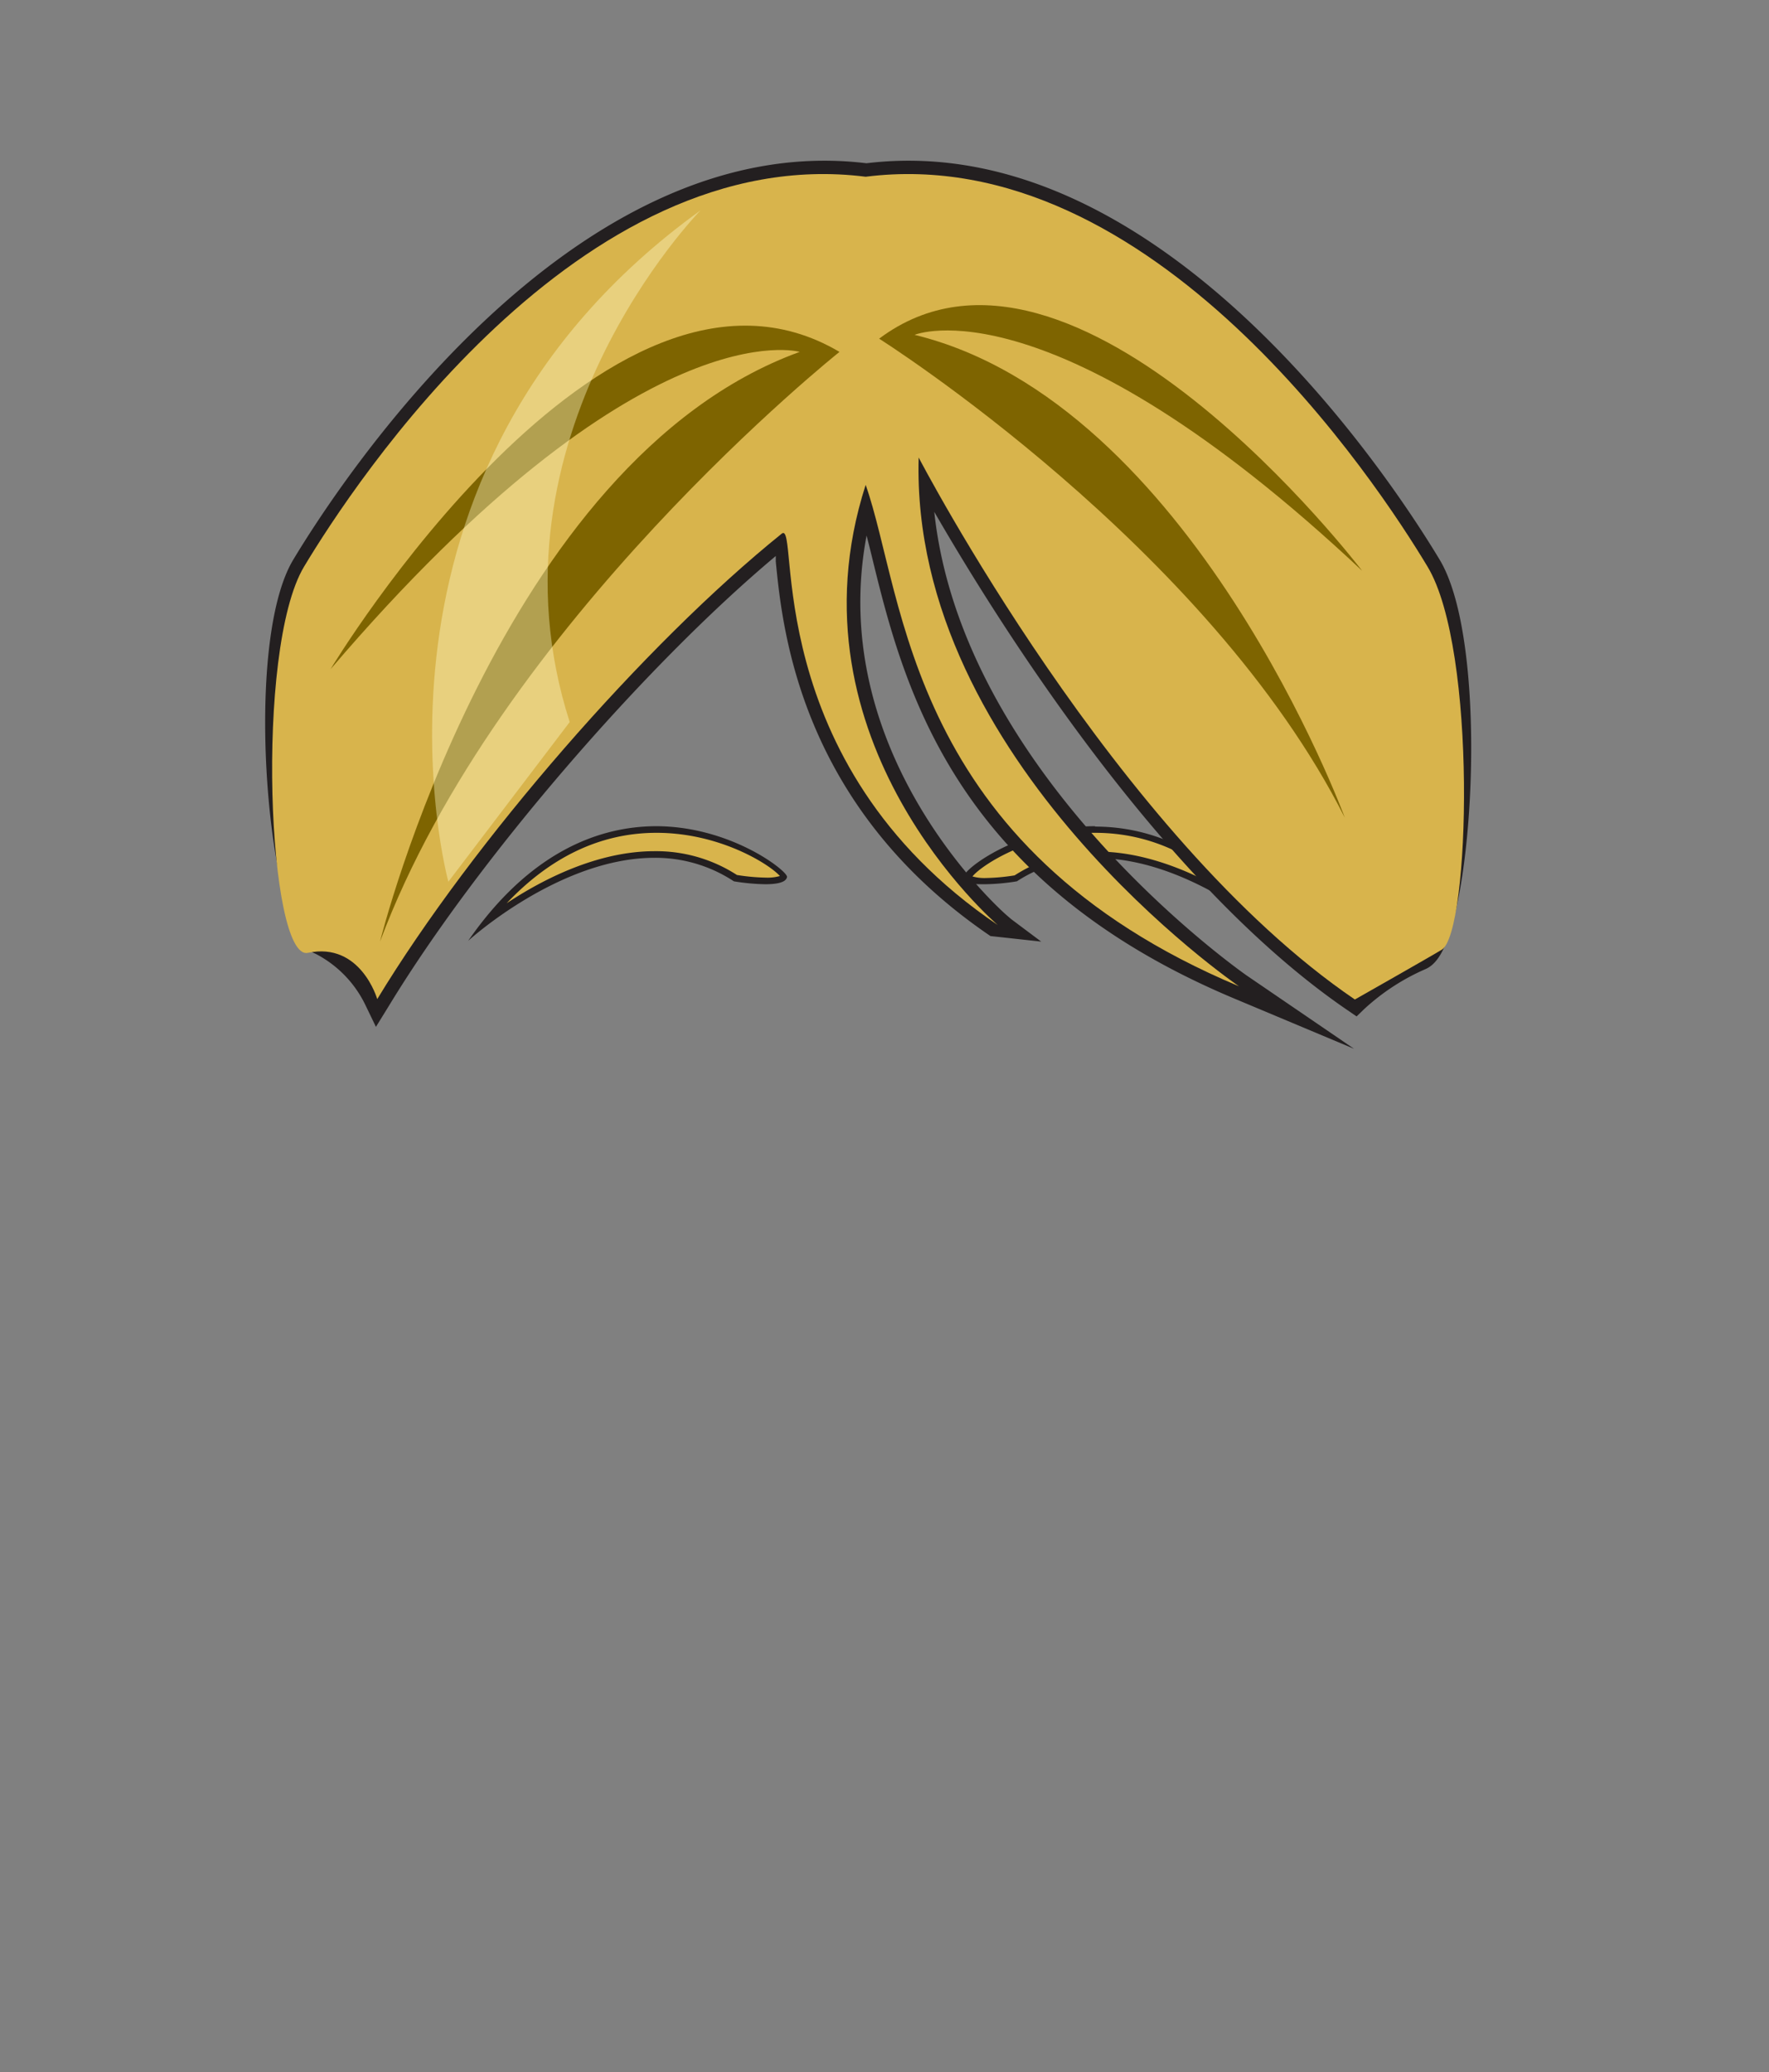 <svg xmlns="http://www.w3.org/2000/svg" viewBox="0 0 133.83 156.75">
    <rect x="0" y="0" width="133.83" height="156.75" fill="#808080" stroke="none"/>
    <defs>
        <style>
            .cls-1 {
                isolation: isolate;
            }
            
            .cls-2 {
                fill: #d8b44c;
            }
            
            .cls-3 {
                fill: #231f20;
            }
            
            .cls-4 {
                fill: #7e6400;
            }
            
            .cls-5 {
                fill: #fffbc8;
                opacity: 0.4;
                mix-blend-mode: overlay;
            }
        </style>
    </defs>
    <title>G1_pullback_front_blonde_front</title>
    <g class="cls-1">
        <g id="girl_hair_-_1_-_pull_back_FRONT_-_blonde" data-name="girl hair - 1 - pull back (FRONT) - blonde">
            <path class="cls-2" d="M36.79,69.77c3.65-4.58,8.07-7,12.88-7,5.45,0,9.53,3,9.68,3.59,0,.12-.41.3-1.41.3h0a16,16,0,0,1-2.28-.21,11,11,0,0,0-6.14-1.79C44.31,64.67,39.24,67.92,36.79,69.77Z" />
            <path class="cls-3" d="M49.67,63c4.82,0,8.58,2.41,9.33,3.27a3.44,3.44,0,0,1-1.06.12,15.46,15.46,0,0,1-2.19-.2,11.26,11.26,0,0,0-6.23-1.8c-4.32,0-8.46,2.13-11.19,3.94C41.65,64.82,45.45,63,49.67,63m0-.5c-4.41,0-9.63,2-14.25,8.67,0,0,6.87-6.28,14.1-6.28a10.8,10.8,0,0,1,6,1.78,16.2,16.2,0,0,0,2.37.22c.84,0,1.58-.12,1.65-.55s-4.24-3.84-9.92-3.84Z" />
            <path class="cls-2" d="M95.72,69.77c-2.46-1.85-7.53-5.1-12.73-5.1a11.07,11.07,0,0,0-6.15,1.79,15.79,15.79,0,0,1-2.28.21c-1,0-1.38-.18-1.4-.34.14-.5,4.22-3.55,9.68-3.55C87.64,62.78,92.06,65.19,95.72,69.77Z" />
            <path class="cls-3" d="M82.84,62.53V63c4.21,0,8,1.79,11.33,5.33C91.44,66.55,87.3,64.42,83,64.42a11.29,11.29,0,0,0-6.24,1.8,15.46,15.46,0,0,1-2.19.2,3.3,3.3,0,0,1-1-.12C74.26,65.44,78,63,82.84,63v-.5m0,0c-5.69,0-10,3.27-9.93,3.84s.82.55,1.65.55a16.2,16.2,0,0,0,2.37-.22A10.83,10.83,0,0,1,83,64.92c7.22,0,14.09,6.28,14.09,6.28-4.61-6.71-9.84-8.67-14.24-8.67Z" />
            <path class="cls-3" d="M98.09,77l-4.54-1.91c-21.2-8.9-24.79-23.58-27.16-33.29-.3-1.23-.58-2.36-.86-3.37C60.75,56.49,75.66,69.47,75.81,69.6l-.6.79c-14.24-9.64-15.53-23-16-28,0-.49-.1-1-.15-1.34C48.85,49.42,36,64.26,29,75.84l-.49.81-.39-.86a9.07,9.07,0,0,0-4-4.1c-.66-.27-1.24-1.18-1.77-2.78-2.07-6.29-2.8-21.19.27-26.3,3.28-5.45,20.72-32.51,42.94-29.75,22.2-2.76,39.67,24.3,42.94,29.75,3.16,5.26,2.73,21.67.69,27.86-.45,1.37-1,2.13-1.55,2.38a17.64,17.64,0,0,0-4.76,3.09l-.29.29L102.2,76C86.84,65.52,73.6,43,70,36.55,70.78,58,93.79,74,94,74.2Zm-29-44.35L70,34.34c.15.28,14.9,28.39,32.48,40.61a18.11,18.11,0,0,1,4.77-3c.07,0,.48-.27,1-1.78,1.94-5.88,2.38-22.06-.59-27-3.23-5.37-20.38-32-42-29.27h-.13c-21.64-2.73-38.8,23.9-42,29.27-2.85,4.74-2.19,19.35-.18,25.47.61,1.84,1.11,2.13,1.2,2.17a9.35,9.35,0,0,1,4.12,3.81c7.36-11.88,20-26.31,30.26-34.6a.65.65,0,0,1,.66-.12c.48.2.53.78.69,2.47C60.6,46.57,61.6,56.92,71,65.72,66.56,60,60.86,49.44,65,36.53l.45-1.42L66,36.52c.5,1.42.91,3.09,1.38,5,2.17,8.88,5.37,22,22.62,30.78-6.87-5.74-21.47-20-21-37.76Z" />
            <path class="cls-3" d="M102.44,79.34l-9.08-3.81c-21.44-9-25.06-23.82-27.45-33.63-.12-.49-.24-.95-.35-1.39C62.41,57.21,76,69.1,76.14,69.22l.36.31,2.27,1.7-3.84-.42C60.5,61,59.19,47.55,58.69,42.48c0-.15,0-.29,0-.42-10,8.38-22.46,22.84-29.25,34l-1,1.62L27.63,76a8.5,8.5,0,0,0-3.76-3.85c-.81-.33-1.46-1.32-2-3.08-2.1-6.38-2.82-21.5.31-26.72,3.3-5.49,20.87-32.74,43.37-30,22.52-2.74,40.07,24.5,43.37,30s2.8,22,.74,28.27c-.51,1.55-1.08,2.38-1.84,2.7a16.58,16.58,0,0,0-4.6,3l-.59.57-.67-.46C87.78,66.76,75.46,47,70.68,38.72c2.15,20.11,23.41,34.91,23.63,35.07Zm-75-5.56a10.52,10.52,0,0,1,1.13,1.8h0C35.55,64,48.52,49,58.73,40.7l.07-.06C48.7,48.87,36.22,63.18,29,74.85l-.43.69-.42-.7A10.89,10.89,0,0,0,27.41,73.78Zm75.07,1.8h0a18.49,18.49,0,0,1,4.18-2.86,18.64,18.64,0,0,0-3.89,2.6Zm-33-41,.94,1.7C74.11,42.87,87.15,65,102.28,75.44l-.12-.08C84.57,63.14,69.67,34.86,69.52,34.57h0Zm23.74,39.8.49.2a65.83,65.83,0,0,1-7.2-6c1.41,1.35,2.7,2.47,3.75,3.35ZM68.63,30.69l1.78,3.42c.14.28,14.76,28,32,40.2a18.84,18.84,0,0,1,4.6-2.84h0a3.87,3.87,0,0,0,.71-1.47c1.91-5.81,2.37-21.75-.55-26.62C104,38.06,87,11.66,65.64,14.36h-.19c-21.38-2.7-38.4,23.69-41.59,29-2.79,4.65-2.12,19-.13,25.06.53,1.61.93,1.88.94,1.88a9.33,9.33,0,0,1,3.89,3.33c7.42-11.75,19.91-26,30-34.06a1.14,1.14,0,0,1,1.17-.19c.75.32.82,1,1,2.88A35.64,35.64,0,0,0,66.94,60.4a30.52,30.52,0,0,1-2.38-24l.92-2.83,1,2.81c.5,1.44.91,3.11,1.38,5,1.94,8,4.78,19.57,18.26,28.14-7.28-6.89-18-19.7-17.58-35Zm-2,10c.08.31.15.63.23,1,2.21,9,5.46,22.33,23,31.22l-.13-.07C72.3,63.87,69,50.5,66.88,41.66,66.79,41.32,66.71,41,66.63,40.65ZM68.7,13.17c20.42,0,36.23,24.55,39.32,29.7s2.61,21.48.65,27.44c-.47,1.42-.92,1.91-1.23,2.06.43-.21.85-.9,1.23-2.06,2-6.1,2.45-22.28-.65-27.44-3.24-5.41-20.54-32.24-42.45-29.51h-.12C43.54,10.64,26.25,37.46,23,42.87c-2.89,4.82-2.31,18.58-.45,25.14C20.7,61.45,20.2,47.54,23,42.87c3.25-5.42,20.58-32.28,42.51-29.5A24.73,24.73,0,0,1,68.7,13.17ZM23.2,69.86c.41.89.76,1.23,1,1.36A2.61,2.61,0,0,1,23.2,69.86ZM68.55,64a37.82,37.82,0,0,0,6.55,5.72l0,0a38.56,38.56,0,0,1-6.39-8.08,38.84,38.84,0,0,0,2.59,3.83l-.74.67C69.87,65.39,69.19,64.69,68.55,64Zm-9-23c0,.29.08.69.12,1.1C59.62,41.7,59.58,41.33,59.54,41Z" />
            <path class="cls-2" d="M108,42.87c-3.75-6.25-20.77-32.25-42.51-29.5C43.77,10.62,26.75,36.62,23,42.87s-2.72,29.85.29,29.21c4-.85,5.25,3.5,5.25,3.5,7.21-11.89,20.24-26.87,30.6-35.21,1.42-1.15-1.9,17.25,16.35,29.61,0,0-16.26-13.85-10-33.3,3,8.49,3.11,27.38,28.24,37.93,0,0-24.89-17-24.23-40,0,0,14.93,28.71,33,41,0,0,5.8-3.29,6.58-3.77C111.21,70.49,111.77,49.12,108,42.87Z" />
            <path class="cls-4" d="M63.51,26.62S37.75,47.13,28.75,71.23c0,0,9-36.35,31.75-44.61,0,0-12-3.5-35.49,24C25,50.62,45.77,16.13,63.51,26.62Z" />
            <path class="cls-4" d="M66.51,25.62S91.4,41.33,101.74,61.86c0,0-11.54-31.41-32.55-36.53,0,0,10.3-4.28,33.86,17.85C103.05,43.18,81.25,14.57,66.51,25.62Z" />
            <path class="cls-5" d="M53,15.91s-16.82,17.15-9.9,38.71L33.92,66.7S25.44,35.79,53,15.91Z" />
        </g>
    </g>
</svg>